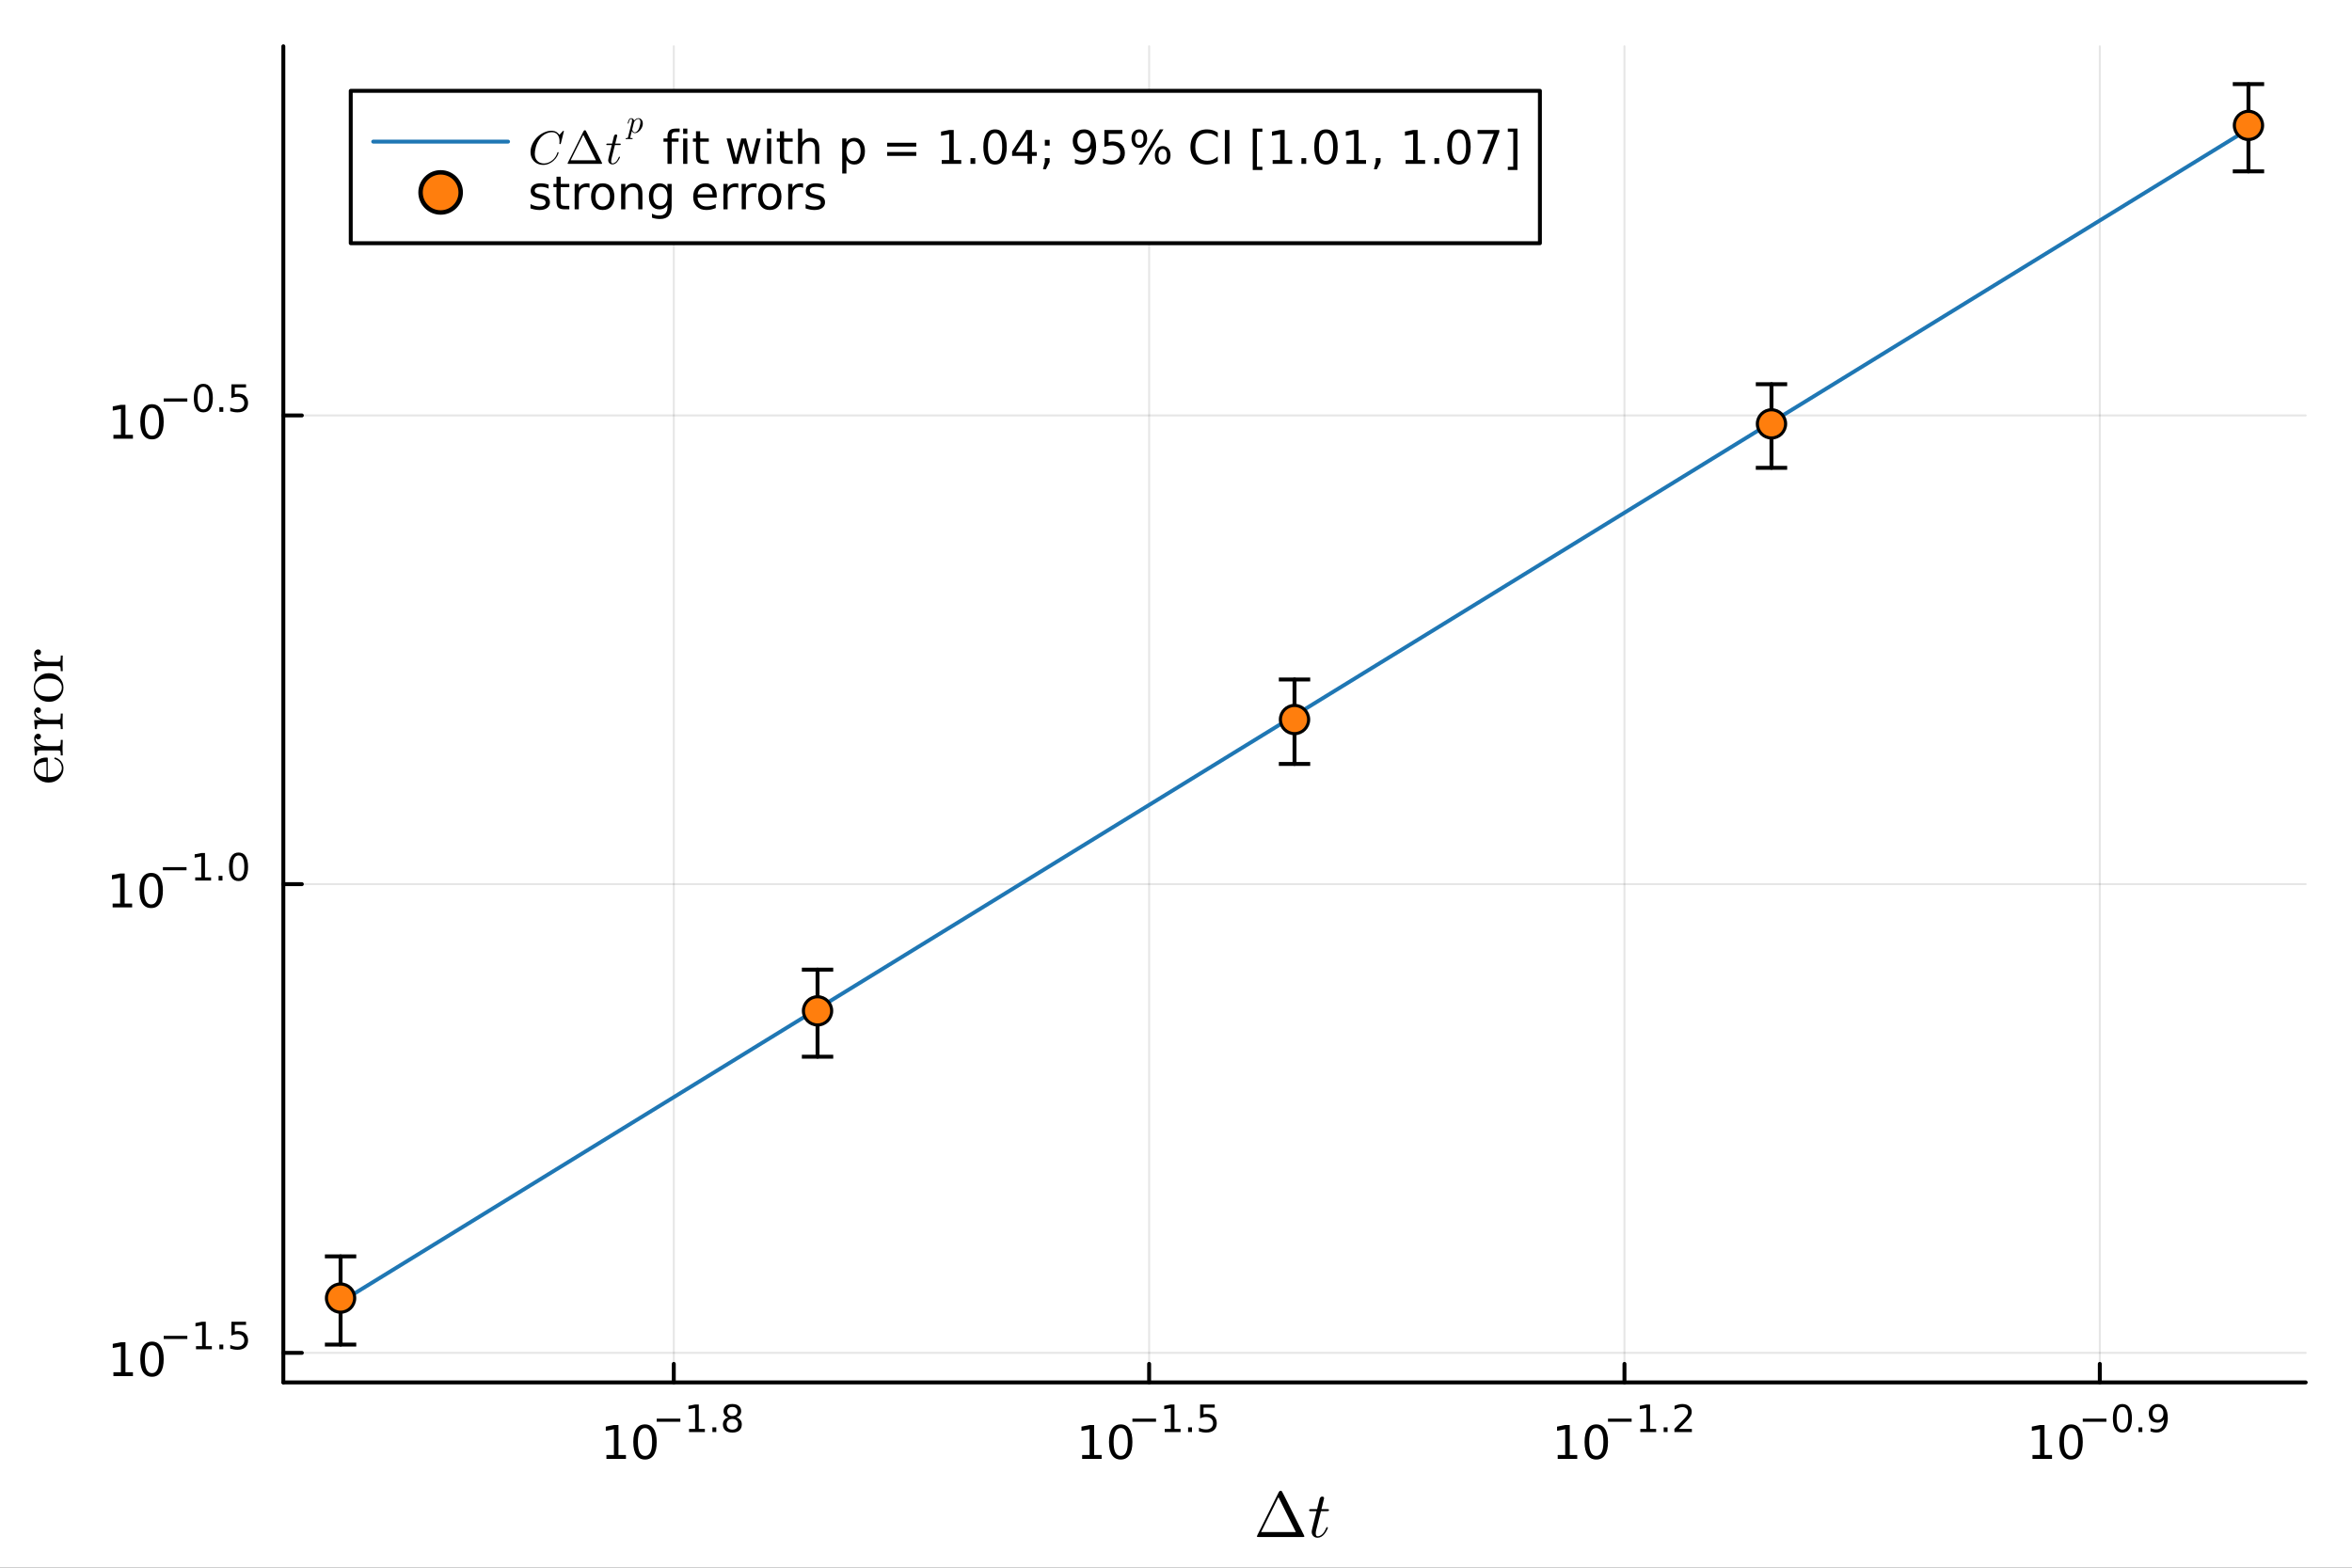 <?xml version="1.0" encoding="utf-8"?>
<svg xmlns="http://www.w3.org/2000/svg" xmlns:xlink="http://www.w3.org/1999/xlink" width="600" height="400" viewBox="0 0 2400 1600">
<rect x="0" y="0" width="2400" height="1600" fill="#333333" stroke="none"/>
<defs>
  <clipPath id="clip960">
    <rect x="0" y="0" width="2400" height="1600"/>
  </clipPath>
</defs>
<path clip-path="url(#clip960)" d="M0 1600 L2400 1600 L2400 0 L0 0  Z" fill="#ffffff" fill-rule="evenodd" fill-opacity="1"/>
<defs>
  <clipPath id="clip961">
    <rect x="480" y="0" width="1681" height="1600"/>
  </clipPath>
</defs>
<path clip-path="url(#clip960)" d="M289.119 1410.9 L2352.76 1410.9 L2352.76 47.244 L289.119 47.244  Z" fill="#ffffff" fill-rule="evenodd" fill-opacity="1"/>
<defs>
  <clipPath id="clip962">
    <rect x="289" y="47" width="2065" height="1365"/>
  </clipPath>
</defs>
<polyline clip-path="url(#clip962)" style="stroke:#000000; stroke-linecap:round; stroke-linejoin:round; stroke-width:2; stroke-opacity:0.1; fill:none" points="687.538,1410.9 687.538,47.244 "/>
<polyline clip-path="url(#clip962)" style="stroke:#000000; stroke-linecap:round; stroke-linejoin:round; stroke-width:2; stroke-opacity:0.1; fill:none" points="1172.58,1410.9 1172.58,47.244 "/>
<polyline clip-path="url(#clip962)" style="stroke:#000000; stroke-linecap:round; stroke-linejoin:round; stroke-width:2; stroke-opacity:0.1; fill:none" points="1657.62,1410.9 1657.62,47.244 "/>
<polyline clip-path="url(#clip962)" style="stroke:#000000; stroke-linecap:round; stroke-linejoin:round; stroke-width:2; stroke-opacity:0.1; fill:none" points="2142.66,1410.9 2142.66,47.244 "/>
<polyline clip-path="url(#clip962)" style="stroke:#000000; stroke-linecap:round; stroke-linejoin:round; stroke-width:2; stroke-opacity:0.1; fill:none" points="289.119,1380.74 2352.76,1380.74 "/>
<polyline clip-path="url(#clip962)" style="stroke:#000000; stroke-linecap:round; stroke-linejoin:round; stroke-width:2; stroke-opacity:0.1; fill:none" points="289.119,902.374 2352.76,902.374 "/>
<polyline clip-path="url(#clip962)" style="stroke:#000000; stroke-linecap:round; stroke-linejoin:round; stroke-width:2; stroke-opacity:0.1; fill:none" points="289.119,424.008 2352.76,424.008 "/>
<polyline clip-path="url(#clip960)" style="stroke:#000000; stroke-linecap:round; stroke-linejoin:round; stroke-width:4; stroke-opacity:1; fill:none" points="289.119,1410.9 2352.76,1410.9 "/>
<polyline clip-path="url(#clip960)" style="stroke:#000000; stroke-linecap:round; stroke-linejoin:round; stroke-width:4; stroke-opacity:1; fill:none" points="687.538,1410.9 687.538,1392 "/>
<polyline clip-path="url(#clip960)" style="stroke:#000000; stroke-linecap:round; stroke-linejoin:round; stroke-width:4; stroke-opacity:1; fill:none" points="1172.58,1410.9 1172.58,1392 "/>
<polyline clip-path="url(#clip960)" style="stroke:#000000; stroke-linecap:round; stroke-linejoin:round; stroke-width:4; stroke-opacity:1; fill:none" points="1657.62,1410.9 1657.62,1392 "/>
<polyline clip-path="url(#clip960)" style="stroke:#000000; stroke-linecap:round; stroke-linejoin:round; stroke-width:4; stroke-opacity:1; fill:none" points="2142.66,1410.9 2142.66,1392 "/>
<path clip-path="url(#clip960)" d="M618.817 1485.02 L626.456 1485.02 L626.456 1458.66 L618.146 1460.32 L618.146 1456.06 L626.41 1454.4 L631.086 1454.4 L631.086 1485.02 L638.725 1485.02 L638.725 1488.96 L618.817 1488.96 L618.817 1485.02 Z" fill="#000000" fill-rule="nonzero" fill-opacity="1" /><path clip-path="url(#clip960)" d="M658.169 1457.48 Q654.558 1457.48 652.729 1461.04 Q650.924 1464.58 650.924 1471.71 Q650.924 1478.82 652.729 1482.38 Q654.558 1485.92 658.169 1485.92 Q661.803 1485.92 663.609 1482.38 Q665.438 1478.82 665.438 1471.71 Q665.438 1464.58 663.609 1461.04 Q661.803 1457.48 658.169 1457.48 M658.169 1453.77 Q663.979 1453.77 667.035 1458.38 Q670.113 1462.96 670.113 1471.71 Q670.113 1480.44 667.035 1485.04 Q663.979 1489.63 658.169 1489.63 Q652.359 1489.63 649.28 1485.04 Q646.225 1480.44 646.225 1471.71 Q646.225 1462.96 649.28 1458.38 Q652.359 1453.77 658.169 1453.77 Z" fill="#000000" fill-rule="nonzero" fill-opacity="1" /><path clip-path="url(#clip960)" d="M670.113 1447.87 L694.225 1447.87 L694.225 1451.07 L670.113 1451.07 L670.113 1447.87 Z" fill="#000000" fill-rule="nonzero" fill-opacity="1" /><path clip-path="url(#clip960)" d="M703.083 1458.35 L709.29 1458.35 L709.29 1436.93 L702.538 1438.28 L702.538 1434.82 L709.252 1433.47 L713.052 1433.47 L713.052 1458.35 L719.258 1458.35 L719.258 1461.55 L703.083 1461.55 L703.083 1458.35 Z" fill="#000000" fill-rule="nonzero" fill-opacity="1" /><path clip-path="url(#clip960)" d="M726.932 1456.77 L730.9 1456.77 L730.9 1461.55 L726.932 1461.55 L726.932 1456.77 Z" fill="#000000" fill-rule="nonzero" fill-opacity="1" /><path clip-path="url(#clip960)" d="M747.301 1448.21 Q744.592 1448.21 743.031 1449.66 Q741.489 1451.11 741.489 1453.65 Q741.489 1456.19 743.031 1457.63 Q744.592 1459.08 747.301 1459.08 Q750.009 1459.08 751.57 1457.63 Q753.131 1456.17 753.131 1453.65 Q753.131 1451.11 751.57 1449.66 Q750.028 1448.21 747.301 1448.21 M743.501 1446.59 Q741.056 1445.99 739.683 1444.32 Q738.329 1442.64 738.329 1440.24 Q738.329 1436.87 740.718 1434.91 Q743.125 1432.96 747.301 1432.96 Q751.495 1432.96 753.883 1434.91 Q756.272 1436.87 756.272 1440.24 Q756.272 1442.64 754.899 1444.32 Q753.545 1445.99 751.119 1446.59 Q753.864 1447.23 755.388 1449.1 Q756.93 1450.96 756.93 1453.65 Q756.93 1457.73 754.429 1459.91 Q751.946 1462.09 747.301 1462.09 Q742.655 1462.09 740.154 1459.91 Q737.671 1457.73 737.671 1453.65 Q737.671 1450.96 739.213 1449.1 Q740.755 1447.23 743.501 1446.59 M742.11 1440.59 Q742.11 1442.78 743.464 1444 Q744.837 1445.22 747.301 1445.22 Q749.746 1445.22 751.119 1444 Q752.51 1442.78 752.51 1440.59 Q752.51 1438.41 751.119 1437.19 Q749.746 1435.97 747.301 1435.97 Q744.837 1435.97 743.464 1437.19 Q742.11 1438.41 742.11 1440.59 Z" fill="#000000" fill-rule="nonzero" fill-opacity="1" /><path clip-path="url(#clip960)" d="M1104.23 1485.02 L1111.86 1485.02 L1111.86 1458.66 L1103.55 1460.32 L1103.55 1456.06 L1111.82 1454.4 L1116.49 1454.4 L1116.49 1485.02 L1124.13 1485.02 L1124.13 1488.96 L1104.23 1488.96 L1104.23 1485.02 Z" fill="#000000" fill-rule="nonzero" fill-opacity="1" /><path clip-path="url(#clip960)" d="M1143.58 1457.48 Q1139.97 1457.48 1138.14 1461.04 Q1136.33 1464.58 1136.33 1471.71 Q1136.33 1478.82 1138.14 1482.38 Q1139.97 1485.92 1143.58 1485.92 Q1147.21 1485.92 1149.02 1482.38 Q1150.85 1478.82 1150.85 1471.71 Q1150.85 1464.58 1149.02 1461.04 Q1147.21 1457.48 1143.58 1457.48 M1143.58 1453.77 Q1149.39 1453.77 1152.44 1458.38 Q1155.52 1462.96 1155.52 1471.71 Q1155.52 1480.44 1152.44 1485.04 Q1149.39 1489.63 1143.58 1489.63 Q1137.77 1489.63 1134.69 1485.04 Q1131.63 1480.44 1131.63 1471.71 Q1131.63 1462.96 1134.69 1458.38 Q1137.77 1453.77 1143.58 1453.77 Z" fill="#000000" fill-rule="nonzero" fill-opacity="1" /><path clip-path="url(#clip960)" d="M1155.52 1447.87 L1179.63 1447.87 L1179.63 1451.07 L1155.52 1451.07 L1155.52 1447.87 Z" fill="#000000" fill-rule="nonzero" fill-opacity="1" /><path clip-path="url(#clip960)" d="M1188.49 1458.35 L1194.7 1458.35 L1194.7 1436.93 L1187.95 1438.28 L1187.95 1434.82 L1194.66 1433.47 L1198.46 1433.47 L1198.46 1458.35 L1204.67 1458.35 L1204.67 1461.55 L1188.49 1461.55 L1188.49 1458.35 Z" fill="#000000" fill-rule="nonzero" fill-opacity="1" /><path clip-path="url(#clip960)" d="M1212.34 1456.77 L1216.31 1456.77 L1216.31 1461.55 L1212.34 1461.55 L1212.34 1456.77 Z" fill="#000000" fill-rule="nonzero" fill-opacity="1" /><path clip-path="url(#clip960)" d="M1224.62 1433.47 L1239.54 1433.47 L1239.54 1436.66 L1228.1 1436.66 L1228.1 1443.55 Q1228.93 1443.27 1229.76 1443.13 Q1230.58 1442.98 1231.41 1442.98 Q1236.11 1442.98 1238.86 1445.56 Q1241.6 1448.14 1241.6 1452.54 Q1241.6 1457.07 1238.78 1459.59 Q1235.96 1462.09 1230.83 1462.09 Q1229.06 1462.09 1227.22 1461.79 Q1225.39 1461.49 1223.44 1460.89 L1223.44 1457.07 Q1225.13 1457.99 1226.93 1458.44 Q1228.74 1458.89 1230.75 1458.89 Q1234.01 1458.89 1235.91 1457.18 Q1237.81 1455.47 1237.81 1452.54 Q1237.81 1449.6 1235.91 1447.89 Q1234.01 1446.18 1230.75 1446.18 Q1229.23 1446.18 1227.71 1446.52 Q1226.2 1446.86 1224.62 1447.57 L1224.62 1433.47 Z" fill="#000000" fill-rule="nonzero" fill-opacity="1" /><path clip-path="url(#clip960)" d="M1589.51 1485.02 L1597.15 1485.02 L1597.15 1458.66 L1588.84 1460.32 L1588.84 1456.06 L1597.1 1454.4 L1601.78 1454.4 L1601.78 1485.02 L1609.42 1485.02 L1609.42 1488.96 L1589.51 1488.96 L1589.51 1485.02 Z" fill="#000000" fill-rule="nonzero" fill-opacity="1" /><path clip-path="url(#clip960)" d="M1628.86 1457.48 Q1625.25 1457.48 1623.42 1461.04 Q1621.62 1464.58 1621.62 1471.71 Q1621.62 1478.82 1623.42 1482.38 Q1625.25 1485.92 1628.86 1485.92 Q1632.5 1485.92 1634.3 1482.38 Q1636.13 1478.82 1636.13 1471.71 Q1636.13 1464.58 1634.3 1461.04 Q1632.5 1457.48 1628.86 1457.48 M1628.86 1453.77 Q1634.67 1453.77 1637.73 1458.38 Q1640.81 1462.96 1640.81 1471.71 Q1640.81 1480.44 1637.73 1485.04 Q1634.67 1489.63 1628.86 1489.63 Q1623.05 1489.63 1619.97 1485.04 Q1616.92 1480.44 1616.92 1471.71 Q1616.92 1462.96 1619.97 1458.38 Q1623.05 1453.77 1628.86 1453.77 Z" fill="#000000" fill-rule="nonzero" fill-opacity="1" /><path clip-path="url(#clip960)" d="M1640.81 1447.87 L1664.92 1447.87 L1664.92 1451.07 L1640.81 1451.07 L1640.81 1447.87 Z" fill="#000000" fill-rule="nonzero" fill-opacity="1" /><path clip-path="url(#clip960)" d="M1673.78 1458.35 L1679.98 1458.35 L1679.98 1436.93 L1673.23 1438.28 L1673.23 1434.82 L1679.95 1433.47 L1683.75 1433.47 L1683.75 1458.35 L1689.95 1458.35 L1689.95 1461.55 L1673.78 1461.55 L1673.78 1458.35 Z" fill="#000000" fill-rule="nonzero" fill-opacity="1" /><path clip-path="url(#clip960)" d="M1697.63 1456.77 L1701.59 1456.77 L1701.59 1461.55 L1697.63 1461.55 L1697.63 1456.77 Z" fill="#000000" fill-rule="nonzero" fill-opacity="1" /><path clip-path="url(#clip960)" d="M1713.14 1458.35 L1726.4 1458.35 L1726.4 1461.55 L1708.57 1461.55 L1708.57 1458.35 Q1710.73 1456.11 1714.46 1452.35 Q1718.2 1448.57 1719.16 1447.48 Q1720.99 1445.43 1721.7 1444.02 Q1722.43 1442.59 1722.43 1441.22 Q1722.43 1438.98 1720.85 1437.57 Q1719.29 1436.16 1716.77 1436.16 Q1714.99 1436.16 1712.99 1436.78 Q1711.02 1437.4 1708.76 1438.66 L1708.76 1434.82 Q1711.05 1433.9 1713.05 1433.43 Q1715.04 1432.96 1716.7 1432.96 Q1721.06 1432.96 1723.66 1435.14 Q1726.25 1437.32 1726.25 1440.97 Q1726.25 1442.7 1725.59 1444.26 Q1724.95 1445.8 1723.24 1447.91 Q1722.77 1448.46 1720.25 1451.07 Q1717.73 1453.67 1713.14 1458.35 Z" fill="#000000" fill-rule="nonzero" fill-opacity="1" /><path clip-path="url(#clip960)" d="M2073.98 1485.02 L2081.62 1485.02 L2081.62 1458.66 L2073.31 1460.32 L2073.31 1456.06 L2081.57 1454.4 L2086.25 1454.4 L2086.25 1485.02 L2093.89 1485.02 L2093.89 1488.96 L2073.98 1488.96 L2073.98 1485.02 Z" fill="#000000" fill-rule="nonzero" fill-opacity="1" /><path clip-path="url(#clip960)" d="M2113.33 1457.48 Q2109.72 1457.48 2107.89 1461.04 Q2106.09 1464.58 2106.09 1471.71 Q2106.09 1478.82 2107.89 1482.38 Q2109.72 1485.92 2113.33 1485.92 Q2116.97 1485.92 2118.77 1482.38 Q2120.6 1478.82 2120.6 1471.71 Q2120.6 1464.58 2118.77 1461.04 Q2116.97 1457.48 2113.33 1457.48 M2113.33 1453.77 Q2119.14 1453.77 2122.2 1458.38 Q2125.28 1462.96 2125.28 1471.71 Q2125.28 1480.44 2122.2 1485.04 Q2119.14 1489.63 2113.33 1489.63 Q2107.52 1489.63 2104.44 1485.04 Q2101.39 1480.44 2101.39 1471.71 Q2101.39 1462.96 2104.44 1458.38 Q2107.52 1453.77 2113.33 1453.77 Z" fill="#000000" fill-rule="nonzero" fill-opacity="1" /><path clip-path="url(#clip960)" d="M2125.28 1447.87 L2149.39 1447.87 L2149.39 1451.07 L2125.28 1451.07 L2125.28 1447.87 Z" fill="#000000" fill-rule="nonzero" fill-opacity="1" /><path clip-path="url(#clip960)" d="M2165.71 1435.97 Q2162.78 1435.97 2161.29 1438.86 Q2159.83 1441.74 2159.83 1447.53 Q2159.83 1453.31 2161.29 1456.2 Q2162.78 1459.08 2165.71 1459.08 Q2168.66 1459.08 2170.13 1456.2 Q2171.62 1453.31 2171.62 1447.53 Q2171.62 1441.74 2170.13 1438.86 Q2168.66 1435.97 2165.71 1435.97 M2165.71 1432.96 Q2170.43 1432.96 2172.92 1436.7 Q2175.42 1440.43 2175.42 1447.53 Q2175.42 1454.62 2172.92 1458.37 Q2170.43 1462.09 2165.71 1462.09 Q2160.99 1462.09 2158.49 1458.37 Q2156.01 1454.62 2156.01 1447.53 Q2156.01 1440.43 2158.49 1436.7 Q2160.99 1432.96 2165.71 1432.96 Z" fill="#000000" fill-rule="nonzero" fill-opacity="1" /><path clip-path="url(#clip960)" d="M2182.09 1456.77 L2186.06 1456.77 L2186.06 1461.55 L2182.09 1461.55 L2182.09 1456.77 Z" fill="#000000" fill-rule="nonzero" fill-opacity="1" /><path clip-path="url(#clip960)" d="M2194.45 1460.96 L2194.45 1457.5 Q2195.88 1458.18 2197.35 1458.54 Q2198.81 1458.89 2200.22 1458.89 Q2203.99 1458.89 2205.96 1456.37 Q2207.95 1453.84 2208.24 1448.68 Q2207.15 1450.3 2205.47 1451.16 Q2203.8 1452.03 2201.77 1452.03 Q2197.55 1452.03 2195.09 1449.49 Q2192.64 1446.93 2192.64 1442.51 Q2192.64 1438.19 2195.2 1435.57 Q2197.76 1432.96 2202.01 1432.96 Q2206.88 1432.96 2209.44 1436.7 Q2212.02 1440.43 2212.02 1447.53 Q2212.02 1454.17 2208.86 1458.14 Q2205.72 1462.09 2200.39 1462.09 Q2198.96 1462.09 2197.5 1461.81 Q2196.03 1461.53 2194.45 1460.96 M2202.01 1449.06 Q2204.57 1449.06 2206.05 1447.31 Q2207.56 1445.56 2207.56 1442.51 Q2207.56 1439.48 2206.05 1437.74 Q2204.57 1435.97 2202.01 1435.97 Q2199.45 1435.97 2197.95 1437.74 Q2196.46 1439.48 2196.46 1442.51 Q2196.46 1445.56 2197.95 1447.31 Q2199.45 1449.06 2202.01 1449.06 Z" fill="#000000" fill-rule="nonzero" fill-opacity="1" /><path clip-path="url(#clip960)" d="M1282.49 1568.04 Q1282.49 1567.79 1283.36 1566.11 Q1284.22 1564.41 1287.28 1558.32 Q1290.34 1552.2 1293.5 1545.79 L1304.87 1522.92 Q1305.67 1521.48 1306.7 1521.48 Q1307.64 1521.48 1308.06 1522.05 Q1308.48 1522.63 1310.41 1526.53 Q1311.41 1528.43 1311.99 1529.66 L1330.63 1566.98 Q1330.96 1567.79 1330.99 1568.04 Q1330.99 1568.69 1329.86 1568.69 L1284.22 1568.69 Q1282.49 1568.69 1282.49 1568.04 M1286.83 1563.66 L1322.32 1563.66 L1304.58 1528.05 L1286.83 1563.66 Z" fill="#000000" fill-rule="nonzero" fill-opacity="1" /><path clip-path="url(#clip960)" d="M1356.07 1540.99 Q1356.07 1541.89 1355.66 1542.12 Q1355.24 1542.31 1354.08 1542.31 L1347.89 1542.31 L1343 1561.76 Q1342.61 1563.47 1342.61 1564.92 Q1342.61 1566.53 1343.1 1567.24 Q1343.61 1567.95 1344.67 1567.95 Q1346.77 1567.95 1349.02 1566.05 Q1351.31 1564.15 1353.24 1559.51 Q1353.5 1558.9 1353.63 1558.77 Q1353.79 1558.61 1354.21 1558.61 Q1355.01 1558.61 1355.01 1559.25 Q1355.01 1559.48 1354.56 1560.51 Q1354.14 1561.54 1353.21 1563.05 Q1352.31 1564.57 1351.11 1565.98 Q1349.95 1567.4 1348.18 1568.43 Q1346.41 1569.43 1344.51 1569.43 Q1341.84 1569.43 1340.13 1567.72 Q1338.46 1566.02 1338.46 1563.34 Q1338.46 1562.47 1339.13 1559.7 Q1339.81 1556.9 1343.48 1542.31 L1337.65 1542.31 Q1336.85 1542.31 1336.53 1542.28 Q1336.24 1542.25 1336.01 1542.09 Q1335.82 1541.89 1335.82 1541.51 Q1335.82 1540.9 1336.07 1540.64 Q1336.33 1540.35 1336.65 1540.32 Q1337.01 1540.25 1337.81 1540.25 L1344 1540.25 L1346.57 1529.78 Q1346.83 1528.75 1347.48 1528.17 Q1348.15 1527.56 1348.54 1527.5 Q1348.92 1527.4 1349.21 1527.4 Q1350.08 1527.4 1350.6 1527.88 Q1351.11 1528.34 1351.11 1529.17 Q1351.11 1529.62 1348.41 1540.25 L1354.21 1540.25 Q1354.95 1540.25 1355.24 1540.28 Q1355.56 1540.32 1355.82 1540.48 Q1356.07 1540.64 1356.07 1540.99 Z" fill="#000000" fill-rule="nonzero" fill-opacity="1" /><polyline clip-path="url(#clip960)" style="stroke:#000000; stroke-linecap:round; stroke-linejoin:round; stroke-width:4; stroke-opacity:1; fill:none" points="289.119,1410.9 289.119,47.244 "/>
<polyline clip-path="url(#clip960)" style="stroke:#000000; stroke-linecap:round; stroke-linejoin:round; stroke-width:4; stroke-opacity:1; fill:none" points="289.119,1380.74 308.017,1380.74 "/>
<polyline clip-path="url(#clip960)" style="stroke:#000000; stroke-linecap:round; stroke-linejoin:round; stroke-width:4; stroke-opacity:1; fill:none" points="289.119,902.374 308.017,902.374 "/>
<polyline clip-path="url(#clip960)" style="stroke:#000000; stroke-linecap:round; stroke-linejoin:round; stroke-width:4; stroke-opacity:1; fill:none" points="289.119,424.008 308.017,424.008 "/>
<path clip-path="url(#clip960)" d="M115.74 1400.53 L123.379 1400.53 L123.379 1374.17 L115.069 1375.83 L115.069 1371.58 L123.333 1369.91 L128.009 1369.91 L128.009 1400.53 L135.647 1400.53 L135.647 1404.47 L115.74 1404.47 L115.74 1400.53 Z" fill="#000000" fill-rule="nonzero" fill-opacity="1" /><path clip-path="url(#clip960)" d="M155.092 1372.99 Q151.481 1372.99 149.652 1376.55 Q147.846 1380.09 147.846 1387.22 Q147.846 1394.33 149.652 1397.89 Q151.481 1401.44 155.092 1401.44 Q158.726 1401.44 160.532 1397.89 Q162.36 1394.33 162.36 1387.22 Q162.36 1380.09 160.532 1376.55 Q158.726 1372.99 155.092 1372.99 M155.092 1369.28 Q160.902 1369.28 163.958 1373.89 Q167.036 1378.47 167.036 1387.22 Q167.036 1395.95 163.958 1400.56 Q160.902 1405.14 155.092 1405.14 Q149.282 1405.14 146.203 1400.56 Q143.147 1395.95 143.147 1387.22 Q143.147 1378.47 146.203 1373.89 Q149.282 1369.28 155.092 1369.28 Z" fill="#000000" fill-rule="nonzero" fill-opacity="1" /><path clip-path="url(#clip960)" d="M167.036 1363.38 L191.148 1363.38 L191.148 1366.58 L167.036 1366.58 L167.036 1363.38 Z" fill="#000000" fill-rule="nonzero" fill-opacity="1" /><path clip-path="url(#clip960)" d="M200.006 1373.86 L206.213 1373.86 L206.213 1352.44 L199.461 1353.79 L199.461 1350.33 L206.175 1348.98 L209.974 1348.98 L209.974 1373.86 L216.181 1373.86 L216.181 1377.06 L200.006 1377.06 L200.006 1373.86 Z" fill="#000000" fill-rule="nonzero" fill-opacity="1" /><path clip-path="url(#clip960)" d="M223.854 1372.28 L227.823 1372.28 L227.823 1377.06 L223.854 1377.06 L223.854 1372.28 Z" fill="#000000" fill-rule="nonzero" fill-opacity="1" /><path clip-path="url(#clip960)" d="M236.136 1348.98 L251.051 1348.98 L251.051 1352.18 L239.615 1352.18 L239.615 1359.06 Q240.443 1358.78 241.27 1358.65 Q242.098 1358.49 242.926 1358.49 Q247.627 1358.49 250.373 1361.07 Q253.119 1363.65 253.119 1368.05 Q253.119 1372.58 250.298 1375.1 Q247.477 1377.6 242.343 1377.6 Q240.575 1377.6 238.731 1377.3 Q236.907 1377 234.951 1376.4 L234.951 1372.58 Q236.644 1373.5 238.449 1373.95 Q240.255 1374.41 242.267 1374.41 Q245.521 1374.41 247.421 1372.69 Q249.32 1370.98 249.32 1368.05 Q249.32 1365.12 247.421 1363.4 Q245.521 1361.69 242.267 1361.69 Q240.744 1361.69 239.22 1362.03 Q237.716 1362.37 236.136 1363.08 L236.136 1348.98 Z" fill="#000000" fill-rule="nonzero" fill-opacity="1" /><path clip-path="url(#clip960)" d="M114.931 922.167 L122.57 922.167 L122.57 895.801 L114.26 897.468 L114.26 893.209 L122.524 891.542 L127.2 891.542 L127.2 922.167 L134.839 922.167 L134.839 926.102 L114.931 926.102 L114.931 922.167 Z" fill="#000000" fill-rule="nonzero" fill-opacity="1" /><path clip-path="url(#clip960)" d="M154.283 894.621 Q150.672 894.621 148.843 898.185 Q147.038 901.727 147.038 908.857 Q147.038 915.963 148.843 919.528 Q150.672 923.07 154.283 923.07 Q157.917 923.07 159.723 919.528 Q161.552 915.963 161.552 908.857 Q161.552 901.727 159.723 898.185 Q157.917 894.621 154.283 894.621 M154.283 890.917 Q160.093 890.917 163.149 895.523 Q166.227 900.107 166.227 908.857 Q166.227 917.583 163.149 922.19 Q160.093 926.773 154.283 926.773 Q148.473 926.773 145.394 922.19 Q142.339 917.583 142.339 908.857 Q142.339 900.107 145.394 895.523 Q148.473 890.917 154.283 890.917 Z" fill="#000000" fill-rule="nonzero" fill-opacity="1" /><path clip-path="url(#clip960)" d="M166.227 885.018 L190.339 885.018 L190.339 888.216 L166.227 888.216 L166.227 885.018 Z" fill="#000000" fill-rule="nonzero" fill-opacity="1" /><path clip-path="url(#clip960)" d="M199.197 895.494 L205.404 895.494 L205.404 874.072 L198.652 875.426 L198.652 871.966 L205.366 870.612 L209.166 870.612 L209.166 895.494 L215.372 895.494 L215.372 898.692 L199.197 898.692 L199.197 895.494 Z" fill="#000000" fill-rule="nonzero" fill-opacity="1" /><path clip-path="url(#clip960)" d="M223.046 893.914 L227.014 893.914 L227.014 898.692 L223.046 898.692 L223.046 893.914 Z" fill="#000000" fill-rule="nonzero" fill-opacity="1" /><path clip-path="url(#clip960)" d="M243.415 873.113 Q240.481 873.113 238.995 876.009 Q237.528 878.887 237.528 884.68 Q237.528 890.454 238.995 893.35 Q240.481 896.228 243.415 896.228 Q246.367 896.228 247.834 893.35 Q249.32 890.454 249.32 884.68 Q249.32 878.887 247.834 876.009 Q246.367 873.113 243.415 873.113 M243.415 870.104 Q248.135 870.104 250.618 873.846 Q253.119 877.57 253.119 884.68 Q253.119 891.77 250.618 895.513 Q248.135 899.237 243.415 899.237 Q238.694 899.237 236.192 895.513 Q233.71 891.77 233.71 884.68 Q233.71 877.57 236.192 873.846 Q238.694 870.104 243.415 870.104 Z" fill="#000000" fill-rule="nonzero" fill-opacity="1" /><path clip-path="url(#clip960)" d="M115.74 443.8 L123.379 443.8 L123.379 417.435 L115.069 419.101 L115.069 414.842 L123.333 413.175 L128.009 413.175 L128.009 443.8 L135.647 443.8 L135.647 447.735 L115.74 447.735 L115.74 443.8 Z" fill="#000000" fill-rule="nonzero" fill-opacity="1" /><path clip-path="url(#clip960)" d="M155.092 416.254 Q151.481 416.254 149.652 419.819 Q147.846 423.361 147.846 430.49 Q147.846 437.597 149.652 441.161 Q151.481 444.703 155.092 444.703 Q158.726 444.703 160.532 441.161 Q162.36 437.597 162.36 430.49 Q162.36 423.361 160.532 419.819 Q158.726 416.254 155.092 416.254 M155.092 412.55 Q160.902 412.55 163.958 417.157 Q167.036 421.74 167.036 430.49 Q167.036 439.217 163.958 443.823 Q160.902 448.407 155.092 448.407 Q149.282 448.407 146.203 443.823 Q143.147 439.217 143.147 430.49 Q143.147 421.74 146.203 417.157 Q149.282 412.55 155.092 412.55 Z" fill="#000000" fill-rule="nonzero" fill-opacity="1" /><path clip-path="url(#clip960)" d="M167.036 406.652 L191.148 406.652 L191.148 409.849 L167.036 409.849 L167.036 406.652 Z" fill="#000000" fill-rule="nonzero" fill-opacity="1" /><path clip-path="url(#clip960)" d="M207.473 394.746 Q204.539 394.746 203.053 397.643 Q201.586 400.52 201.586 406.313 Q201.586 412.087 203.053 414.984 Q204.539 417.861 207.473 417.861 Q210.426 417.861 211.893 414.984 Q213.379 412.087 213.379 406.313 Q213.379 400.52 211.893 397.643 Q210.426 394.746 207.473 394.746 M207.473 391.737 Q212.194 391.737 214.676 395.48 Q217.178 399.204 217.178 406.313 Q217.178 413.404 214.676 417.147 Q212.194 420.87 207.473 420.87 Q202.752 420.87 200.251 417.147 Q197.768 413.404 197.768 406.313 Q197.768 399.204 200.251 395.48 Q202.752 391.737 207.473 391.737 Z" fill="#000000" fill-rule="nonzero" fill-opacity="1" /><path clip-path="url(#clip960)" d="M223.854 415.548 L227.823 415.548 L227.823 420.325 L223.854 420.325 L223.854 415.548 Z" fill="#000000" fill-rule="nonzero" fill-opacity="1" /><path clip-path="url(#clip960)" d="M236.136 392.245 L251.051 392.245 L251.051 395.442 L239.615 395.442 L239.615 402.326 Q240.443 402.044 241.27 401.912 Q242.098 401.762 242.926 401.762 Q247.627 401.762 250.373 404.338 Q253.119 406.915 253.119 411.316 Q253.119 415.849 250.298 418.369 Q247.477 420.87 242.343 420.87 Q240.575 420.87 238.731 420.57 Q236.907 420.269 234.951 419.667 L234.951 415.849 Q236.644 416.77 238.449 417.222 Q240.255 417.673 242.267 417.673 Q245.521 417.673 247.421 415.962 Q249.32 414.25 249.32 411.316 Q249.32 408.382 247.421 406.671 Q245.521 404.959 242.267 404.959 Q240.744 404.959 239.22 405.298 Q237.716 405.636 236.136 406.351 L236.136 392.245 Z" fill="#000000" fill-rule="nonzero" fill-opacity="1" /><path clip-path="url(#clip960)" d="M49.497 798.693 Q43.281 798.693 38.869 794.699 Q34.457 790.706 34.457 784.973 Q34.457 779.176 38.225 776.181 Q41.993 773.154 47.403 773.154 Q48.402 773.154 48.595 773.411 Q48.788 773.669 48.788 774.796 L48.788 793.218 Q55.519 793.218 58.675 791.221 Q63.088 788.451 63.088 783.782 Q63.088 783.138 62.959 782.365 Q62.83 781.592 62.282 780.014 Q61.703 778.435 60.189 777.051 Q58.675 775.666 56.292 774.861 Q55.358 774.667 55.39 774.023 Q55.39 773.154 56.163 773.154 Q56.743 773.154 58.063 773.798 Q59.352 774.41 60.898 775.601 Q62.444 776.793 63.603 779.112 Q64.762 781.398 64.762 784.168 Q64.762 789.965 60.382 794.345 Q55.97 798.693 49.497 798.693 M47.403 793.154 L47.403 777.502 Q46.019 777.502 44.473 777.759 Q42.927 777.985 40.801 778.693 Q38.643 779.369 37.291 780.98 Q35.938 782.59 35.938 784.973 Q35.938 786.036 36.389 787.195 Q36.84 788.323 37.935 789.708 Q39.03 791.092 41.51 792.059 Q43.989 793.025 47.403 793.154 Z" fill="#000000" fill-rule="nonzero" fill-opacity="1" /><path clip-path="url(#clip960)" d="M64.022 771.017 L61.993 771.017 Q61.993 767.507 61.574 766.702 Q61.123 765.864 58.998 765.864 L41.316 765.864 Q38.869 765.864 38.257 766.734 Q37.645 767.571 37.645 771.017 L35.584 771.017 L34.875 761.839 L42.122 761.839 Q39.288 760.905 37.097 758.94 Q34.875 756.943 34.875 753.723 Q34.875 751.597 36.067 750.244 Q37.258 748.86 38.901 748.86 Q40.35 748.86 41.091 749.761 Q41.8 750.631 41.8 751.694 Q41.8 752.885 41.059 753.723 Q40.286 754.528 38.965 754.528 Q38.16 754.528 37.548 754.174 Q36.904 753.787 36.679 753.497 Q36.453 753.207 36.389 753.014 Q36.325 753.143 36.325 753.723 Q36.325 757.362 39.964 759.455 Q43.571 761.517 48.724 761.517 L58.869 761.517 Q60.769 761.517 61.381 760.744 Q61.993 759.938 61.993 756.492 L61.993 755.108 L64.022 755.108 Q63.828 757.748 63.828 763.481 Q63.828 764.286 63.861 765.542 Q63.893 766.798 63.957 768.441 Q64.022 770.083 64.022 771.017 Z" fill="#000000" fill-rule="nonzero" fill-opacity="1" /><path clip-path="url(#clip960)" d="M64.022 744.136 L61.993 744.136 Q61.993 740.626 61.574 739.821 Q61.123 738.983 58.998 738.983 L41.316 738.983 Q38.869 738.983 38.257 739.853 Q37.645 740.69 37.645 744.136 L35.584 744.136 L34.875 734.958 L42.122 734.958 Q39.288 734.024 37.097 732.059 Q34.875 730.062 34.875 726.842 Q34.875 724.716 36.067 723.364 Q37.258 721.979 38.901 721.979 Q40.35 721.979 41.091 722.881 Q41.8 723.75 41.8 724.813 Q41.8 726.005 41.059 726.842 Q40.286 727.647 38.965 727.647 Q38.16 727.647 37.548 727.293 Q36.904 726.906 36.679 726.616 Q36.453 726.327 36.389 726.133 Q36.325 726.262 36.325 726.842 Q36.325 730.481 39.964 732.575 Q43.571 734.636 48.724 734.636 L58.869 734.636 Q60.769 734.636 61.381 733.863 Q61.993 733.058 61.993 729.612 L61.993 728.227 L64.022 728.227 Q63.828 730.868 63.828 736.6 Q63.828 737.405 63.861 738.661 Q63.893 739.917 63.957 741.56 Q64.022 743.202 64.022 744.136 Z" fill="#000000" fill-rule="nonzero" fill-opacity="1" /><path clip-path="url(#clip960)" d="M60.479 711.963 Q56.163 716.311 49.915 716.311 Q43.635 716.311 39.062 712.059 Q34.457 707.776 34.457 701.657 Q34.457 695.667 39.03 691.383 Q43.571 687.068 49.915 687.068 Q56.131 687.068 60.447 691.416 Q64.762 695.731 64.762 701.721 Q64.762 707.583 60.479 711.963 M49.368 710.836 Q55.777 710.836 58.675 709.161 Q63.088 706.584 63.088 701.657 Q63.088 699.209 61.767 697.18 Q60.447 695.119 58.224 693.992 Q55.326 692.543 49.368 692.543 Q43.023 692.543 40.221 694.282 Q35.938 696.858 35.938 701.721 Q35.938 703.847 37.065 705.94 Q38.16 708.002 40.35 709.258 Q43.249 710.836 49.368 710.836 Z" fill="#000000" fill-rule="nonzero" fill-opacity="1" /><path clip-path="url(#clip960)" d="M64.022 684.967 L61.993 684.967 Q61.993 681.456 61.574 680.651 Q61.123 679.814 58.998 679.814 L41.316 679.814 Q38.869 679.814 38.257 680.683 Q37.645 681.521 37.645 684.967 L35.584 684.967 L34.875 675.788 L42.122 675.788 Q39.288 674.854 37.097 672.889 Q34.875 670.893 34.875 667.672 Q34.875 665.546 36.067 664.194 Q37.258 662.809 38.901 662.809 Q40.35 662.809 41.091 663.711 Q41.8 664.58 41.8 665.643 Q41.8 666.835 41.059 667.672 Q40.286 668.477 38.965 668.477 Q38.16 668.477 37.548 668.123 Q36.904 667.736 36.679 667.447 Q36.453 667.157 36.389 666.963 Q36.325 667.092 36.325 667.672 Q36.325 671.311 39.964 673.405 Q43.571 675.466 48.724 675.466 L58.869 675.466 Q60.769 675.466 61.381 674.693 Q61.993 673.888 61.993 670.442 L61.993 669.057 L64.022 669.057 Q63.828 671.698 63.828 677.43 Q63.828 678.236 63.861 679.492 Q63.893 680.748 63.957 682.39 Q64.022 684.033 64.022 684.967 Z" fill="#000000" fill-rule="nonzero" fill-opacity="1" /><polyline clip-path="url(#clip962)" style="stroke:#1f77b4; stroke-linecap:round; stroke-linejoin:round; stroke-width:4; stroke-opacity:1; fill:none" points="2294.35,131.739 1807.64,431.02 1320.94,730.301 834.231,1029.58 347.524,1328.86 "/>
<polyline clip-path="url(#clip962)" style="stroke:#000000; stroke-linecap:round; stroke-linejoin:round; stroke-width:4; stroke-opacity:1; fill:none" points="2294.35,174.898 2294.35,85.838 "/>
<polyline clip-path="url(#clip962)" style="stroke:#000000; stroke-linecap:round; stroke-linejoin:round; stroke-width:4; stroke-opacity:1; fill:none" points="1807.64,477.467 1807.64,392.131 "/>
<polyline clip-path="url(#clip962)" style="stroke:#000000; stroke-linecap:round; stroke-linejoin:round; stroke-width:4; stroke-opacity:1; fill:none" points="1320.94,779.689 1320.94,693.502 "/>
<polyline clip-path="url(#clip962)" style="stroke:#000000; stroke-linecap:round; stroke-linejoin:round; stroke-width:4; stroke-opacity:1; fill:none" points="834.231,1078.49 834.231,989.631 "/>
<polyline clip-path="url(#clip962)" style="stroke:#000000; stroke-linecap:round; stroke-linejoin:round; stroke-width:4; stroke-opacity:1; fill:none" points="347.524,1372.3 347.524,1282.27 "/>
<line clip-path="url(#clip962)" x1="2310.35" y1="174.898" x2="2278.35" y2="174.898" style="stroke:#000000; stroke-width:4; stroke-opacity:1"/>
<line clip-path="url(#clip962)" x1="2310.35" y1="85.838" x2="2278.35" y2="85.838" style="stroke:#000000; stroke-width:4; stroke-opacity:1"/>
<line clip-path="url(#clip962)" x1="1823.64" y1="477.467" x2="1791.64" y2="477.467" style="stroke:#000000; stroke-width:4; stroke-opacity:1"/>
<line clip-path="url(#clip962)" x1="1823.64" y1="392.131" x2="1791.64" y2="392.131" style="stroke:#000000; stroke-width:4; stroke-opacity:1"/>
<line clip-path="url(#clip962)" x1="1336.94" y1="779.689" x2="1304.94" y2="779.689" style="stroke:#000000; stroke-width:4; stroke-opacity:1"/>
<line clip-path="url(#clip962)" x1="1336.94" y1="693.502" x2="1304.94" y2="693.502" style="stroke:#000000; stroke-width:4; stroke-opacity:1"/>
<line clip-path="url(#clip962)" x1="850.231" y1="1078.49" x2="818.231" y2="1078.49" style="stroke:#000000; stroke-width:4; stroke-opacity:1"/>
<line clip-path="url(#clip962)" x1="850.231" y1="989.631" x2="818.231" y2="989.631" style="stroke:#000000; stroke-width:4; stroke-opacity:1"/>
<line clip-path="url(#clip962)" x1="363.524" y1="1372.3" x2="331.524" y2="1372.3" style="stroke:#000000; stroke-width:4; stroke-opacity:1"/>
<line clip-path="url(#clip962)" x1="363.524" y1="1282.27" x2="331.524" y2="1282.27" style="stroke:#000000; stroke-width:4; stroke-opacity:1"/>
<circle clip-path="url(#clip962)" cx="2294.35" cy="127.987" r="14.4" fill="#ff7e0d" fill-rule="evenodd" fill-opacity="1" stroke="#000000" stroke-opacity="1" stroke-width="3.2"/>
<circle clip-path="url(#clip962)" cx="1807.64" cy="432.612" r="14.4" fill="#ff7e0d" fill-rule="evenodd" fill-opacity="1" stroke="#000000" stroke-opacity="1" stroke-width="3.2"/>
<circle clip-path="url(#clip962)" cx="1320.94" cy="734.365" r="14.4" fill="#ff7e0d" fill-rule="evenodd" fill-opacity="1" stroke="#000000" stroke-opacity="1" stroke-width="3.2"/>
<circle clip-path="url(#clip962)" cx="834.231" cy="1031.69" r="14.4" fill="#ff7e0d" fill-rule="evenodd" fill-opacity="1" stroke="#000000" stroke-opacity="1" stroke-width="3.2"/>
<circle clip-path="url(#clip962)" cx="347.524" cy="1324.85" r="14.4" fill="#ff7e0d" fill-rule="evenodd" fill-opacity="1" stroke="#000000" stroke-opacity="1" stroke-width="3.2"/>
<path clip-path="url(#clip960)" d="M357.907 248.219 L1571.34 248.219 L1571.34 92.699 L357.907 92.699  Z" fill="#ffffff" fill-rule="evenodd" fill-opacity="1"/>
<polyline clip-path="url(#clip960)" style="stroke:#000000; stroke-linecap:round; stroke-linejoin:round; stroke-width:4; stroke-opacity:1; fill:none" points="357.907,248.219 1571.34,248.219 1571.34,92.699 357.907,92.699 357.907,248.219 "/>
<polyline clip-path="url(#clip960)" style="stroke:#1f77b4; stroke-linecap:round; stroke-linejoin:round; stroke-width:4; stroke-opacity:1; fill:none" points="380.837,144.539 518.412,144.539 "/>
<path clip-path="url(#clip960)" d="M575.398 133.915 L572.376 146.142 Q572.166 146.915 572.025 147.008 Q571.908 147.102 571.533 147.102 Q570.807 147.102 570.807 146.61 Q570.807 146.563 570.877 145.954 Q570.948 145.322 570.948 144.174 Q570.948 139.935 568.886 137.428 Q566.849 134.922 563.218 134.922 Q560.08 134.922 556.918 136.515 Q553.779 138.108 551.53 140.708 Q549.844 142.675 548.603 145.158 Q547.385 147.641 546.799 149.913 Q546.237 152.185 545.979 153.894 Q545.722 155.604 545.722 156.846 Q545.722 158.649 546.096 160.172 Q546.495 161.694 547.197 162.772 Q547.9 163.826 548.79 164.645 Q549.703 165.442 550.757 165.91 Q551.835 166.379 552.912 166.613 Q553.99 166.824 555.114 166.824 Q559.635 166.824 563.944 163.31 Q567.364 160.429 568.793 155.721 Q568.91 155.253 569.402 155.253 Q569.987 155.253 569.987 155.721 Q569.987 155.815 569.87 156.283 Q569.753 156.729 569.402 157.642 Q569.05 158.532 568.512 159.539 Q567.973 160.546 566.966 161.811 Q565.959 163.076 564.717 164.177 Q562.609 166.004 559.939 167.152 Q557.269 168.299 554.341 168.299 Q550.687 168.299 547.736 166.683 Q544.785 165.067 543.051 162.045 Q541.342 159.024 541.342 155.159 Q541.342 151.084 543.215 147.078 Q545.089 143.073 548.064 140.099 Q551.039 137.124 554.973 135.274 Q558.908 133.423 562.843 133.423 Q564.342 133.423 565.678 133.821 Q567.013 134.22 567.809 134.711 Q568.629 135.203 569.355 135.929 Q570.081 136.632 570.315 136.96 Q570.573 137.288 570.807 137.686 L574.156 134.009 Q574.742 133.423 574.883 133.423 Q575.164 133.423 575.281 133.587 Q575.398 133.751 575.398 133.915 Z" fill="#000000" fill-rule="nonzero" fill-opacity="1" /><path clip-path="url(#clip960)" d="M579.137 166.777 Q579.137 166.589 579.769 165.371 Q580.402 164.13 582.627 159.703 Q584.852 155.253 587.147 150.592 L595.415 133.962 Q596.001 132.908 596.75 132.908 Q597.43 132.908 597.734 133.329 Q598.039 133.751 599.444 136.585 Q600.17 137.967 600.592 138.857 L614.153 166.004 Q614.387 166.589 614.411 166.777 Q614.411 167.245 613.591 167.245 L580.402 167.245 Q579.137 167.245 579.137 166.777 M582.299 163.591 L608.11 163.591 L595.204 137.686 L582.299 163.591 Z" fill="#000000" fill-rule="nonzero" fill-opacity="1" /><path clip-path="url(#clip960)" d="M633.414 147.102 Q633.414 147.758 633.11 147.922 Q632.805 148.062 631.962 148.062 L627.465 148.062 L623.905 162.209 Q623.624 163.451 623.624 164.505 Q623.624 165.676 623.975 166.191 Q624.35 166.706 625.123 166.706 Q626.645 166.706 628.285 165.325 Q629.948 163.943 631.353 160.57 Q631.54 160.125 631.634 160.031 Q631.751 159.914 632.056 159.914 Q632.641 159.914 632.641 160.382 Q632.641 160.546 632.313 161.296 Q632.009 162.045 631.329 163.146 Q630.674 164.247 629.807 165.278 Q628.964 166.308 627.676 167.058 Q626.387 167.784 625.005 167.784 Q623.061 167.784 621.82 166.543 Q620.602 165.301 620.602 163.357 Q620.602 162.725 621.094 160.71 Q621.586 158.673 624.256 148.062 L620.016 148.062 Q619.431 148.062 619.197 148.039 Q618.986 148.015 618.822 147.898 Q618.681 147.758 618.681 147.477 Q618.681 147.032 618.869 146.844 Q619.056 146.633 619.29 146.61 Q619.548 146.563 620.134 146.563 L624.631 146.563 L626.504 138.951 Q626.692 138.201 627.16 137.78 Q627.652 137.335 627.933 137.288 Q628.214 137.218 628.425 137.218 Q629.058 137.218 629.432 137.569 Q629.807 137.897 629.807 138.506 Q629.807 138.834 627.84 146.563 L632.056 146.563 Q632.594 146.563 632.805 146.587 Q633.039 146.61 633.227 146.727 Q633.414 146.844 633.414 147.102 Z" fill="#000000" fill-rule="nonzero" fill-opacity="1" /><path clip-path="url(#clip960)" d="M655.923 125.999 Q655.923 128.392 654.71 130.704 Q653.513 133.016 651.627 134.442 Q649.742 135.852 647.823 135.852 Q646.676 135.852 645.905 135.229 Q645.151 134.59 644.741 133.688 Q644.43 134.803 643.757 137.476 Q643.085 140.148 643.085 140.41 Q643.085 140.558 643.118 140.624 Q643.151 140.689 643.298 140.771 Q643.446 140.87 643.806 140.902 Q644.167 140.952 644.774 140.952 Q645.085 140.952 645.2 140.952 Q645.331 140.968 645.446 141.05 Q645.577 141.132 645.577 141.312 Q645.577 141.984 644.971 141.984 Q644.43 141.984 643.315 141.935 Q642.2 141.886 641.642 141.886 Q641.167 141.886 640.216 141.935 Q639.265 141.984 638.822 141.984 Q638.379 141.984 638.379 141.591 Q638.379 141.361 638.445 141.214 Q638.494 141.083 638.625 141.017 Q638.757 140.968 638.871 140.952 Q638.97 140.952 639.166 140.952 Q639.921 140.952 640.249 140.82 Q640.577 140.706 640.691 140.46 Q640.822 140.23 640.97 139.574 L644.741 124.621 Q644.971 123.621 644.971 122.916 Q644.971 122.031 644.692 121.703 Q644.413 121.375 643.921 121.375 Q643.069 121.375 642.511 122.392 Q641.954 123.408 641.478 125.376 Q641.331 125.917 641.232 126.031 Q641.15 126.146 640.904 126.146 Q640.495 126.13 640.495 125.802 Q640.495 125.72 640.626 125.195 Q640.757 124.654 641.003 123.867 Q641.265 123.064 641.544 122.556 Q641.708 122.211 641.855 121.982 Q642.003 121.752 642.298 121.391 Q642.61 121.031 643.052 120.834 Q643.495 120.637 644.036 120.637 Q645.085 120.637 645.954 121.26 Q646.823 121.883 647.053 123.146 Q647.987 122.047 649.135 121.342 Q650.283 120.637 651.447 120.637 Q653.382 120.637 654.644 122.146 Q655.923 123.638 655.923 125.999 M653.496 124.523 Q653.496 123.031 652.922 122.211 Q652.365 121.375 651.348 121.375 Q650.086 121.375 648.627 122.654 Q647.184 123.867 646.889 124.998 L645.233 131.573 L645.135 132.114 Q645.135 132.213 645.184 132.508 Q645.249 132.786 645.43 133.246 Q645.626 133.705 645.889 134.115 Q646.167 134.508 646.659 134.803 Q647.168 135.098 647.791 135.098 Q648.791 135.098 649.873 134.213 Q650.971 133.328 651.791 131.655 Q652.299 130.573 652.89 128.245 Q653.496 125.9 653.496 124.523 Z" fill="#000000" fill-rule="nonzero" fill-opacity="1" /><path clip-path="url(#clip960)" d="M693.53 131.227 L693.53 134.769 L689.456 134.769 Q687.164 134.769 686.262 135.694 Q685.382 136.62 685.382 139.028 L685.382 141.319 L692.396 141.319 L692.396 144.63 L685.382 144.63 L685.382 167.245 L681.1 167.245 L681.1 144.63 L677.026 144.63 L677.026 141.319 L681.1 141.319 L681.1 139.514 Q681.1 135.185 683.113 133.218 Q685.127 131.227 689.502 131.227 L693.53 131.227 Z" fill="#000000" fill-rule="nonzero" fill-opacity="1" /><path clip-path="url(#clip960)" d="M697.095 141.319 L701.354 141.319 L701.354 167.245 L697.095 167.245 L697.095 141.319 M697.095 131.227 L701.354 131.227 L701.354 136.62 L697.095 136.62 L697.095 131.227 Z" fill="#000000" fill-rule="nonzero" fill-opacity="1" /><path clip-path="url(#clip960)" d="M714.479 133.958 L714.479 141.319 L723.252 141.319 L723.252 144.63 L714.479 144.63 L714.479 158.704 Q714.479 161.875 715.336 162.778 Q716.215 163.68 718.877 163.68 L723.252 163.68 L723.252 167.245 L718.877 167.245 Q713.947 167.245 712.072 165.417 Q710.197 163.565 710.197 158.704 L710.197 144.63 L707.072 144.63 L707.072 141.319 L710.197 141.319 L710.197 133.958 L714.479 133.958 Z" fill="#000000" fill-rule="nonzero" fill-opacity="1" /><path clip-path="url(#clip960)" d="M741.447 141.319 L745.706 141.319 L751.03 161.551 L756.331 141.319 L761.354 141.319 L766.678 161.551 L771.979 141.319 L776.238 141.319 L769.456 167.245 L764.433 167.245 L758.854 145.995 L753.252 167.245 L748.229 167.245 L741.447 141.319 Z" fill="#000000" fill-rule="nonzero" fill-opacity="1" /><path clip-path="url(#clip960)" d="M782.696 141.319 L786.956 141.319 L786.956 167.245 L782.696 167.245 L782.696 141.319 M782.696 131.227 L786.956 131.227 L786.956 136.62 L782.696 136.62 L782.696 131.227 Z" fill="#000000" fill-rule="nonzero" fill-opacity="1" /><path clip-path="url(#clip960)" d="M800.08 133.958 L800.08 141.319 L808.854 141.319 L808.854 144.63 L800.08 144.63 L800.08 158.704 Q800.08 161.875 800.937 162.778 Q801.817 163.68 804.479 163.68 L808.854 163.68 L808.854 167.245 L804.479 167.245 Q799.548 167.245 797.673 165.417 Q795.798 163.565 795.798 158.704 L795.798 144.63 L792.673 144.63 L792.673 141.319 L795.798 141.319 L795.798 133.958 L800.08 133.958 Z" fill="#000000" fill-rule="nonzero" fill-opacity="1" /><path clip-path="url(#clip960)" d="M836.006 151.597 L836.006 167.245 L831.747 167.245 L831.747 151.736 Q831.747 148.055 830.312 146.227 Q828.877 144.398 826.006 144.398 Q822.557 144.398 820.566 146.597 Q818.576 148.796 818.576 152.592 L818.576 167.245 L814.293 167.245 L814.293 131.227 L818.576 131.227 L818.576 145.347 Q820.104 143.009 822.164 141.852 Q824.247 140.694 826.955 140.694 Q831.423 140.694 833.715 143.472 Q836.006 146.227 836.006 151.597 Z" fill="#000000" fill-rule="nonzero" fill-opacity="1" /><path clip-path="url(#clip960)" d="M863.691 163.356 L863.691 177.106 L859.409 177.106 L859.409 141.319 L863.691 141.319 L863.691 145.255 Q865.034 142.94 867.071 141.829 Q869.131 140.694 871.978 140.694 Q876.7 140.694 879.64 144.444 Q882.603 148.194 882.603 154.305 Q882.603 160.417 879.64 164.167 Q876.7 167.916 871.978 167.916 Q869.131 167.916 867.071 166.805 Q865.034 165.671 863.691 163.356 M878.182 154.305 Q878.182 149.606 876.237 146.944 Q874.316 144.259 870.937 144.259 Q867.557 144.259 865.613 146.944 Q863.691 149.606 863.691 154.305 Q863.691 159.004 865.613 161.69 Q867.557 164.352 870.937 164.352 Q874.316 164.352 876.237 161.69 Q878.182 159.004 878.182 154.305 Z" fill="#000000" fill-rule="nonzero" fill-opacity="1" /><path clip-path="url(#clip960)" d="M905.288 145.718 L934.964 145.718 L934.964 149.606 L905.288 149.606 L905.288 145.718 M905.288 155.162 L934.964 155.162 L934.964 159.097 L905.288 159.097 L905.288 155.162 Z" fill="#000000" fill-rule="nonzero" fill-opacity="1" /><path clip-path="url(#clip960)" d="M960.936 163.31 L968.575 163.31 L968.575 136.944 L960.265 138.611 L960.265 134.352 L968.529 132.685 L973.205 132.685 L973.205 163.31 L980.843 163.31 L980.843 167.245 L960.936 167.245 L960.936 163.31 Z" fill="#000000" fill-rule="nonzero" fill-opacity="1" /><path clip-path="url(#clip960)" d="M990.288 161.366 L995.172 161.366 L995.172 167.245 L990.288 167.245 L990.288 161.366 Z" fill="#000000" fill-rule="nonzero" fill-opacity="1" /><path clip-path="url(#clip960)" d="M1015.36 135.764 Q1011.75 135.764 1009.92 139.329 Q1008.11 142.87 1008.11 150 Q1008.11 157.106 1009.92 160.671 Q1011.75 164.213 1015.36 164.213 Q1018.99 164.213 1020.8 160.671 Q1022.63 157.106 1022.63 150 Q1022.63 142.87 1020.8 139.329 Q1018.99 135.764 1015.36 135.764 M1015.36 132.06 Q1021.17 132.06 1024.22 136.667 Q1027.3 141.25 1027.3 150 Q1027.3 158.727 1024.22 163.333 Q1021.17 167.916 1015.36 167.916 Q1009.55 167.916 1006.47 163.333 Q1003.41 158.727 1003.41 150 Q1003.41 141.25 1006.47 136.667 Q1009.55 132.06 1015.36 132.06 Z" fill="#000000" fill-rule="nonzero" fill-opacity="1" /><path clip-path="url(#clip960)" d="M1048.37 136.759 L1036.56 155.208 L1048.37 155.208 L1048.37 136.759 M1047.14 132.685 L1053.02 132.685 L1053.02 155.208 L1057.95 155.208 L1057.95 159.097 L1053.02 159.097 L1053.02 167.245 L1048.37 167.245 L1048.37 159.097 L1032.76 159.097 L1032.76 154.583 L1047.14 132.685 Z" fill="#000000" fill-rule="nonzero" fill-opacity="1" /><path clip-path="url(#clip960)" d="M1066.17 142.731 L1071.05 142.731 L1071.05 148.611 L1066.17 148.611 L1066.17 142.731 M1066.17 161.366 L1071.05 161.366 L1071.05 165.347 L1067.25 172.754 L1064.27 172.754 L1066.17 165.347 L1066.17 161.366 Z" fill="#000000" fill-rule="nonzero" fill-opacity="1" /><path clip-path="url(#clip960)" d="M1096.86 166.528 L1096.86 162.268 Q1098.62 163.102 1100.43 163.542 Q1102.23 163.981 1103.97 163.981 Q1108.6 163.981 1111.03 160.879 Q1113.48 157.755 1113.83 151.412 Q1112.49 153.403 1110.43 154.467 Q1108.37 155.532 1105.87 155.532 Q1100.68 155.532 1097.65 152.407 Q1094.64 149.259 1094.64 143.819 Q1094.64 138.495 1097.79 135.278 Q1100.94 132.06 1106.17 132.06 Q1112.16 132.06 1115.31 136.667 Q1118.48 141.25 1118.48 150 Q1118.48 158.171 1114.59 163.055 Q1110.73 167.916 1104.18 167.916 Q1102.42 167.916 1100.61 167.569 Q1098.81 167.222 1096.86 166.528 M1106.17 151.875 Q1109.31 151.875 1111.14 149.722 Q1113 147.569 1113 143.819 Q1113 140.093 1111.14 137.94 Q1109.31 135.764 1106.17 135.764 Q1103.02 135.764 1101.17 137.94 Q1099.34 140.093 1099.34 143.819 Q1099.34 147.569 1101.17 149.722 Q1103.02 151.875 1106.17 151.875 Z" fill="#000000" fill-rule="nonzero" fill-opacity="1" /><path clip-path="url(#clip960)" d="M1126.93 132.685 L1145.29 132.685 L1145.29 136.62 L1131.21 136.62 L1131.21 145.093 Q1132.23 144.745 1133.25 144.583 Q1134.27 144.398 1135.29 144.398 Q1141.07 144.398 1144.45 147.569 Q1147.83 150.741 1147.83 156.157 Q1147.83 161.736 1144.36 164.838 Q1140.89 167.916 1134.57 167.916 Q1132.39 167.916 1130.12 167.546 Q1127.88 167.176 1125.47 166.435 L1125.47 161.736 Q1127.56 162.87 1129.78 163.426 Q1132 163.981 1134.48 163.981 Q1138.48 163.981 1140.82 161.875 Q1143.16 159.768 1143.16 156.157 Q1143.16 152.546 1140.82 150.44 Q1138.48 148.333 1134.48 148.333 Q1132.6 148.333 1130.73 148.75 Q1128.87 149.167 1126.93 150.046 L1126.93 132.685 Z" fill="#000000" fill-rule="nonzero" fill-opacity="1" /><path clip-path="url(#clip960)" d="M1186.44 152.037 Q1184.43 152.037 1183.27 153.75 Q1182.14 155.463 1182.14 158.518 Q1182.14 161.528 1183.27 163.264 Q1184.43 164.977 1186.44 164.977 Q1188.41 164.977 1189.55 163.264 Q1190.7 161.528 1190.7 158.518 Q1190.7 155.486 1189.55 153.773 Q1188.41 152.037 1186.44 152.037 M1186.44 149.097 Q1190.1 149.097 1192.25 151.643 Q1194.41 154.19 1194.41 158.518 Q1194.41 162.847 1192.23 165.393 Q1190.08 167.916 1186.44 167.916 Q1182.74 167.916 1180.59 165.393 Q1178.43 162.847 1178.43 158.518 Q1178.43 154.167 1180.59 151.643 Q1182.76 149.097 1186.44 149.097 M1162.56 135 Q1160.56 135 1159.41 136.736 Q1158.27 138.449 1158.27 141.458 Q1158.27 144.514 1159.41 146.227 Q1160.54 147.94 1162.56 147.94 Q1164.57 147.94 1165.7 146.227 Q1166.86 144.514 1166.86 141.458 Q1166.86 138.472 1165.7 136.736 Q1164.55 135 1162.56 135 M1183.46 132.06 L1187.16 132.06 L1165.54 167.916 L1161.84 167.916 L1183.46 132.06 M1162.56 132.06 Q1166.21 132.06 1168.39 134.606 Q1170.56 137.13 1170.56 141.458 Q1170.56 145.833 1168.39 148.356 Q1166.24 150.88 1162.56 150.88 Q1158.87 150.88 1156.72 148.356 Q1154.59 145.81 1154.59 141.458 Q1154.59 137.153 1156.75 134.606 Q1158.9 132.06 1162.56 132.06 Z" fill="#000000" fill-rule="nonzero" fill-opacity="1" /><path clip-path="url(#clip960)" d="M1242.62 135.347 L1242.62 140.278 Q1240.26 138.079 1237.58 136.991 Q1234.92 135.903 1231.91 135.903 Q1225.98 135.903 1222.83 139.537 Q1219.68 143.148 1219.68 150 Q1219.68 156.829 1222.83 160.463 Q1225.98 164.074 1231.91 164.074 Q1234.92 164.074 1237.58 162.986 Q1240.26 161.898 1242.62 159.699 L1242.62 164.583 Q1240.17 166.25 1237.42 167.083 Q1234.68 167.916 1231.63 167.916 Q1223.78 167.916 1219.27 163.125 Q1214.75 158.31 1214.75 150 Q1214.75 141.667 1219.27 136.875 Q1223.78 132.06 1231.63 132.06 Q1234.73 132.06 1237.46 132.894 Q1240.22 133.704 1242.62 135.347 Z" fill="#000000" fill-rule="nonzero" fill-opacity="1" /><path clip-path="url(#clip960)" d="M1249.85 132.685 L1254.52 132.685 L1254.52 167.245 L1249.85 167.245 L1249.85 132.685 Z" fill="#000000" fill-rule="nonzero" fill-opacity="1" /><path clip-path="url(#clip960)" d="M1278.32 131.227 L1288.13 131.227 L1288.13 134.537 L1282.58 134.537 L1282.58 170.185 L1288.13 170.185 L1288.13 173.495 L1278.32 173.495 L1278.32 131.227 Z" fill="#000000" fill-rule="nonzero" fill-opacity="1" /><path clip-path="url(#clip960)" d="M1298.62 163.31 L1306.26 163.31 L1306.26 136.944 L1297.95 138.611 L1297.95 134.352 L1306.21 132.685 L1310.89 132.685 L1310.89 163.31 L1318.53 163.31 L1318.53 167.245 L1298.62 167.245 L1298.62 163.31 Z" fill="#000000" fill-rule="nonzero" fill-opacity="1" /><path clip-path="url(#clip960)" d="M1327.97 161.366 L1332.86 161.366 L1332.86 167.245 L1327.97 167.245 L1327.97 161.366 Z" fill="#000000" fill-rule="nonzero" fill-opacity="1" /><path clip-path="url(#clip960)" d="M1353.04 135.764 Q1349.43 135.764 1347.6 139.329 Q1345.8 142.87 1345.8 150 Q1345.8 157.106 1347.6 160.671 Q1349.43 164.213 1353.04 164.213 Q1356.67 164.213 1358.48 160.671 Q1360.31 157.106 1360.31 150 Q1360.31 142.87 1358.48 139.329 Q1356.67 135.764 1353.04 135.764 M1353.04 132.06 Q1358.85 132.06 1361.91 136.667 Q1364.98 141.25 1364.98 150 Q1364.98 158.727 1361.91 163.333 Q1358.85 167.916 1353.04 167.916 Q1347.23 167.916 1344.15 163.333 Q1341.1 158.727 1341.1 150 Q1341.1 141.25 1344.15 136.667 Q1347.23 132.06 1353.04 132.06 Z" fill="#000000" fill-rule="nonzero" fill-opacity="1" /><path clip-path="url(#clip960)" d="M1374.01 163.31 L1381.65 163.31 L1381.65 136.944 L1373.34 138.611 L1373.34 134.352 L1381.61 132.685 L1386.28 132.685 L1386.28 163.31 L1393.92 163.31 L1393.92 167.245 L1374.01 167.245 L1374.01 163.31 Z" fill="#000000" fill-rule="nonzero" fill-opacity="1" /><path clip-path="url(#clip960)" d="M1403.85 161.366 L1408.73 161.366 L1408.73 165.347 L1404.94 172.754 L1401.95 172.754 L1403.85 165.347 L1403.85 161.366 Z" fill="#000000" fill-rule="nonzero" fill-opacity="1" /><path clip-path="url(#clip960)" d="M1434.31 163.31 L1441.95 163.31 L1441.95 136.944 L1433.64 138.611 L1433.64 134.352 L1441.91 132.685 L1446.58 132.685 L1446.58 163.31 L1454.22 163.31 L1454.22 167.245 L1434.31 167.245 L1434.31 163.31 Z" fill="#000000" fill-rule="nonzero" fill-opacity="1" /><path clip-path="url(#clip960)" d="M1463.66 161.366 L1468.55 161.366 L1468.55 167.245 L1463.66 167.245 L1463.66 161.366 Z" fill="#000000" fill-rule="nonzero" fill-opacity="1" /><path clip-path="url(#clip960)" d="M1488.73 135.764 Q1485.12 135.764 1483.29 139.329 Q1481.49 142.87 1481.49 150 Q1481.49 157.106 1483.29 160.671 Q1485.12 164.213 1488.73 164.213 Q1492.37 164.213 1494.17 160.671 Q1496 157.106 1496 150 Q1496 142.87 1494.17 139.329 Q1492.37 135.764 1488.73 135.764 M1488.73 132.06 Q1494.54 132.06 1497.6 136.667 Q1500.68 141.25 1500.68 150 Q1500.68 158.727 1497.6 163.333 Q1494.54 167.916 1488.73 167.916 Q1482.92 167.916 1479.85 163.333 Q1476.79 158.727 1476.79 150 Q1476.79 141.25 1479.85 136.667 Q1482.92 132.06 1488.73 132.06 Z" fill="#000000" fill-rule="nonzero" fill-opacity="1" /><path clip-path="url(#clip960)" d="M1507.72 132.685 L1529.94 132.685 L1529.94 134.676 L1517.39 167.245 L1512.51 167.245 L1524.31 136.62 L1507.72 136.62 L1507.72 132.685 Z" fill="#000000" fill-rule="nonzero" fill-opacity="1" /><path clip-path="url(#clip960)" d="M1548.41 131.227 L1548.41 173.495 L1538.6 173.495 L1538.6 170.185 L1544.13 170.185 L1544.13 134.537 L1538.6 134.537 L1538.6 131.227 L1548.41 131.227 Z" fill="#000000" fill-rule="nonzero" fill-opacity="1" /><circle clip-path="url(#clip960)" cx="449.624" cy="196.379" r="20.48" fill="#ff7e0d" fill-rule="evenodd" fill-opacity="1" stroke="#000000" stroke-opacity="1" stroke-width="4.551"/>
<path clip-path="url(#clip960)" d="M559.767 188.497 L559.767 192.525 Q557.962 191.599 556.017 191.136 Q554.073 190.673 551.99 190.673 Q548.818 190.673 547.221 191.645 Q545.647 192.618 545.647 194.562 Q545.647 196.044 546.781 196.9 Q547.916 197.733 551.342 198.497 L552.8 198.821 Q557.337 199.794 559.235 201.576 Q561.156 203.335 561.156 206.506 Q561.156 210.118 558.286 212.224 Q555.439 214.33 550.439 214.33 Q548.355 214.33 546.087 213.914 Q543.842 213.52 541.342 212.71 L541.342 208.312 Q543.703 209.539 545.994 210.164 Q548.286 210.766 550.531 210.766 Q553.541 210.766 555.161 209.747 Q556.781 208.706 556.781 206.831 Q556.781 205.094 555.601 204.168 Q554.443 203.243 550.485 202.386 L549.004 202.039 Q545.045 201.206 543.286 199.493 Q541.527 197.756 541.527 194.747 Q541.527 191.09 544.119 189.099 Q546.712 187.108 551.48 187.108 Q553.842 187.108 555.925 187.456 Q558.008 187.803 559.767 188.497 Z" fill="#000000" fill-rule="nonzero" fill-opacity="1" /><path clip-path="url(#clip960)" d="M572.152 180.372 L572.152 187.733 L580.925 187.733 L580.925 191.044 L572.152 191.044 L572.152 205.118 Q572.152 208.289 573.008 209.192 Q573.888 210.094 576.55 210.094 L580.925 210.094 L580.925 213.659 L576.55 213.659 Q571.619 213.659 569.744 211.83 Q567.869 209.979 567.869 205.118 L567.869 191.044 L564.744 191.044 L564.744 187.733 L567.869 187.733 L567.869 180.372 L572.152 180.372 Z" fill="#000000" fill-rule="nonzero" fill-opacity="1" /><path clip-path="url(#clip960)" d="M601.55 191.715 Q600.832 191.298 599.976 191.113 Q599.142 190.905 598.124 190.905 Q594.513 190.905 592.568 193.266 Q590.647 195.604 590.647 200.002 L590.647 213.659 L586.365 213.659 L586.365 187.733 L590.647 187.733 L590.647 191.761 Q591.989 189.4 594.142 188.266 Q596.295 187.108 599.374 187.108 Q599.814 187.108 600.346 187.178 Q600.878 187.224 601.526 187.34 L601.55 191.715 Z" fill="#000000" fill-rule="nonzero" fill-opacity="1" /><path clip-path="url(#clip960)" d="M615.022 190.719 Q611.596 190.719 609.605 193.405 Q607.614 196.067 607.614 200.719 Q607.614 205.372 609.582 208.057 Q611.573 210.719 615.022 210.719 Q618.425 210.719 620.415 208.034 Q622.406 205.349 622.406 200.719 Q622.406 196.113 620.415 193.428 Q618.425 190.719 615.022 190.719 M615.022 187.108 Q620.577 187.108 623.749 190.719 Q626.92 194.331 626.92 200.719 Q626.92 207.085 623.749 210.719 Q620.577 214.33 615.022 214.33 Q609.443 214.33 606.272 210.719 Q603.124 207.085 603.124 200.719 Q603.124 194.331 606.272 190.719 Q609.443 187.108 615.022 187.108 Z" fill="#000000" fill-rule="nonzero" fill-opacity="1" /><path clip-path="url(#clip960)" d="M655.531 198.011 L655.531 213.659 L651.272 213.659 L651.272 198.15 Q651.272 194.469 649.836 192.641 Q648.401 190.812 645.531 190.812 Q642.082 190.812 640.091 193.011 Q638.1 195.21 638.1 199.006 L638.1 213.659 L633.818 213.659 L633.818 187.733 L638.1 187.733 L638.1 191.761 Q639.628 189.423 641.688 188.266 Q643.772 187.108 646.48 187.108 Q650.948 187.108 653.239 189.886 Q655.531 192.641 655.531 198.011 Z" fill="#000000" fill-rule="nonzero" fill-opacity="1" /><path clip-path="url(#clip960)" d="M681.086 200.395 Q681.086 195.766 679.165 193.219 Q677.267 190.673 673.818 190.673 Q670.392 190.673 668.471 193.219 Q666.572 195.766 666.572 200.395 Q666.572 205.002 668.471 207.548 Q670.392 210.094 673.818 210.094 Q677.267 210.094 679.165 207.548 Q681.086 205.002 681.086 200.395 M685.345 210.442 Q685.345 217.062 682.406 220.28 Q679.466 223.52 673.401 223.52 Q671.156 223.52 669.165 223.173 Q667.174 222.849 665.299 222.155 L665.299 218.011 Q667.174 219.03 669.003 219.516 Q670.832 220.002 672.73 220.002 Q676.92 220.002 679.003 217.803 Q681.086 215.627 681.086 211.205 L681.086 209.099 Q679.767 211.391 677.707 212.525 Q675.646 213.659 672.776 213.659 Q668.008 213.659 665.091 210.025 Q662.174 206.391 662.174 200.395 Q662.174 194.377 665.091 190.743 Q668.008 187.108 672.776 187.108 Q675.646 187.108 677.707 188.243 Q679.767 189.377 681.086 191.669 L681.086 187.733 L685.345 187.733 L685.345 210.442 Z" fill="#000000" fill-rule="nonzero" fill-opacity="1" /><path clip-path="url(#clip960)" d="M731.364 199.631 L731.364 201.715 L711.781 201.715 Q712.058 206.113 714.419 208.428 Q716.804 210.719 721.04 210.719 Q723.493 210.719 725.785 210.118 Q728.1 209.516 730.368 208.312 L730.368 212.34 Q728.077 213.312 725.669 213.821 Q723.262 214.33 720.785 214.33 Q714.581 214.33 710.947 210.719 Q707.336 207.108 707.336 200.951 Q707.336 194.585 710.762 190.858 Q714.211 187.108 720.044 187.108 Q725.276 187.108 728.308 190.488 Q731.364 193.844 731.364 199.631 M727.105 198.381 Q727.058 194.886 725.137 192.803 Q723.239 190.719 720.091 190.719 Q716.526 190.719 714.373 192.733 Q712.243 194.747 711.919 198.405 L727.105 198.381 Z" fill="#000000" fill-rule="nonzero" fill-opacity="1" /><path clip-path="url(#clip960)" d="M753.378 191.715 Q752.66 191.298 751.803 191.113 Q750.97 190.905 749.952 190.905 Q746.341 190.905 744.396 193.266 Q742.475 195.604 742.475 200.002 L742.475 213.659 L738.192 213.659 L738.192 187.733 L742.475 187.733 L742.475 191.761 Q743.817 189.4 745.97 188.266 Q748.123 187.108 751.202 187.108 Q751.641 187.108 752.174 187.178 Q752.706 187.224 753.354 187.34 L753.378 191.715 Z" fill="#000000" fill-rule="nonzero" fill-opacity="1" /><path clip-path="url(#clip960)" d="M772.035 191.715 Q771.317 191.298 770.461 191.113 Q769.627 190.905 768.609 190.905 Q764.998 190.905 763.053 193.266 Q761.132 195.604 761.132 200.002 L761.132 213.659 L756.85 213.659 L756.85 187.733 L761.132 187.733 L761.132 191.761 Q762.475 189.4 764.627 188.266 Q766.78 187.108 769.859 187.108 Q770.299 187.108 770.831 187.178 Q771.364 187.224 772.012 187.34 L772.035 191.715 Z" fill="#000000" fill-rule="nonzero" fill-opacity="1" /><path clip-path="url(#clip960)" d="M785.507 190.719 Q782.081 190.719 780.09 193.405 Q778.1 196.067 778.1 200.719 Q778.1 205.372 780.067 208.057 Q782.058 210.719 785.507 210.719 Q788.91 210.719 790.9 208.034 Q792.891 205.349 792.891 200.719 Q792.891 196.113 790.9 193.428 Q788.91 190.719 785.507 190.719 M785.507 187.108 Q791.062 187.108 794.234 190.719 Q797.405 194.331 797.405 200.719 Q797.405 207.085 794.234 210.719 Q791.062 214.33 785.507 214.33 Q779.928 214.33 776.757 210.719 Q773.609 207.085 773.609 200.719 Q773.609 194.331 776.757 190.719 Q779.928 187.108 785.507 187.108 Z" fill="#000000" fill-rule="nonzero" fill-opacity="1" /><path clip-path="url(#clip960)" d="M819.488 191.715 Q818.771 191.298 817.914 191.113 Q817.081 190.905 816.062 190.905 Q812.451 190.905 810.507 193.266 Q808.586 195.604 808.586 200.002 L808.586 213.659 L804.303 213.659 L804.303 187.733 L808.586 187.733 L808.586 191.761 Q809.928 189.4 812.081 188.266 Q814.234 187.108 817.312 187.108 Q817.752 187.108 818.285 187.178 Q818.817 187.224 819.465 187.34 L819.488 191.715 Z" fill="#000000" fill-rule="nonzero" fill-opacity="1" /><path clip-path="url(#clip960)" d="M840.484 188.497 L840.484 192.525 Q838.678 191.599 836.734 191.136 Q834.789 190.673 832.706 190.673 Q829.535 190.673 827.937 191.645 Q826.363 192.618 826.363 194.562 Q826.363 196.044 827.497 196.9 Q828.632 197.733 832.058 198.497 L833.516 198.821 Q838.053 199.794 839.951 201.576 Q841.872 203.335 841.872 206.506 Q841.872 210.118 839.002 212.224 Q836.155 214.33 831.155 214.33 Q829.072 214.33 826.803 213.914 Q824.558 213.52 822.058 212.71 L822.058 208.312 Q824.419 209.539 826.71 210.164 Q829.002 210.766 831.247 210.766 Q834.257 210.766 835.877 209.747 Q837.497 208.706 837.497 206.831 Q837.497 205.094 836.317 204.168 Q835.159 203.243 831.201 202.386 L829.72 202.039 Q825.761 201.206 824.002 199.493 Q822.243 197.756 822.243 194.747 Q822.243 191.09 824.835 189.099 Q827.428 187.108 832.197 187.108 Q834.558 187.108 836.641 187.456 Q838.724 187.803 840.484 188.497 Z" fill="#000000" fill-rule="nonzero" fill-opacity="1" /></svg>
